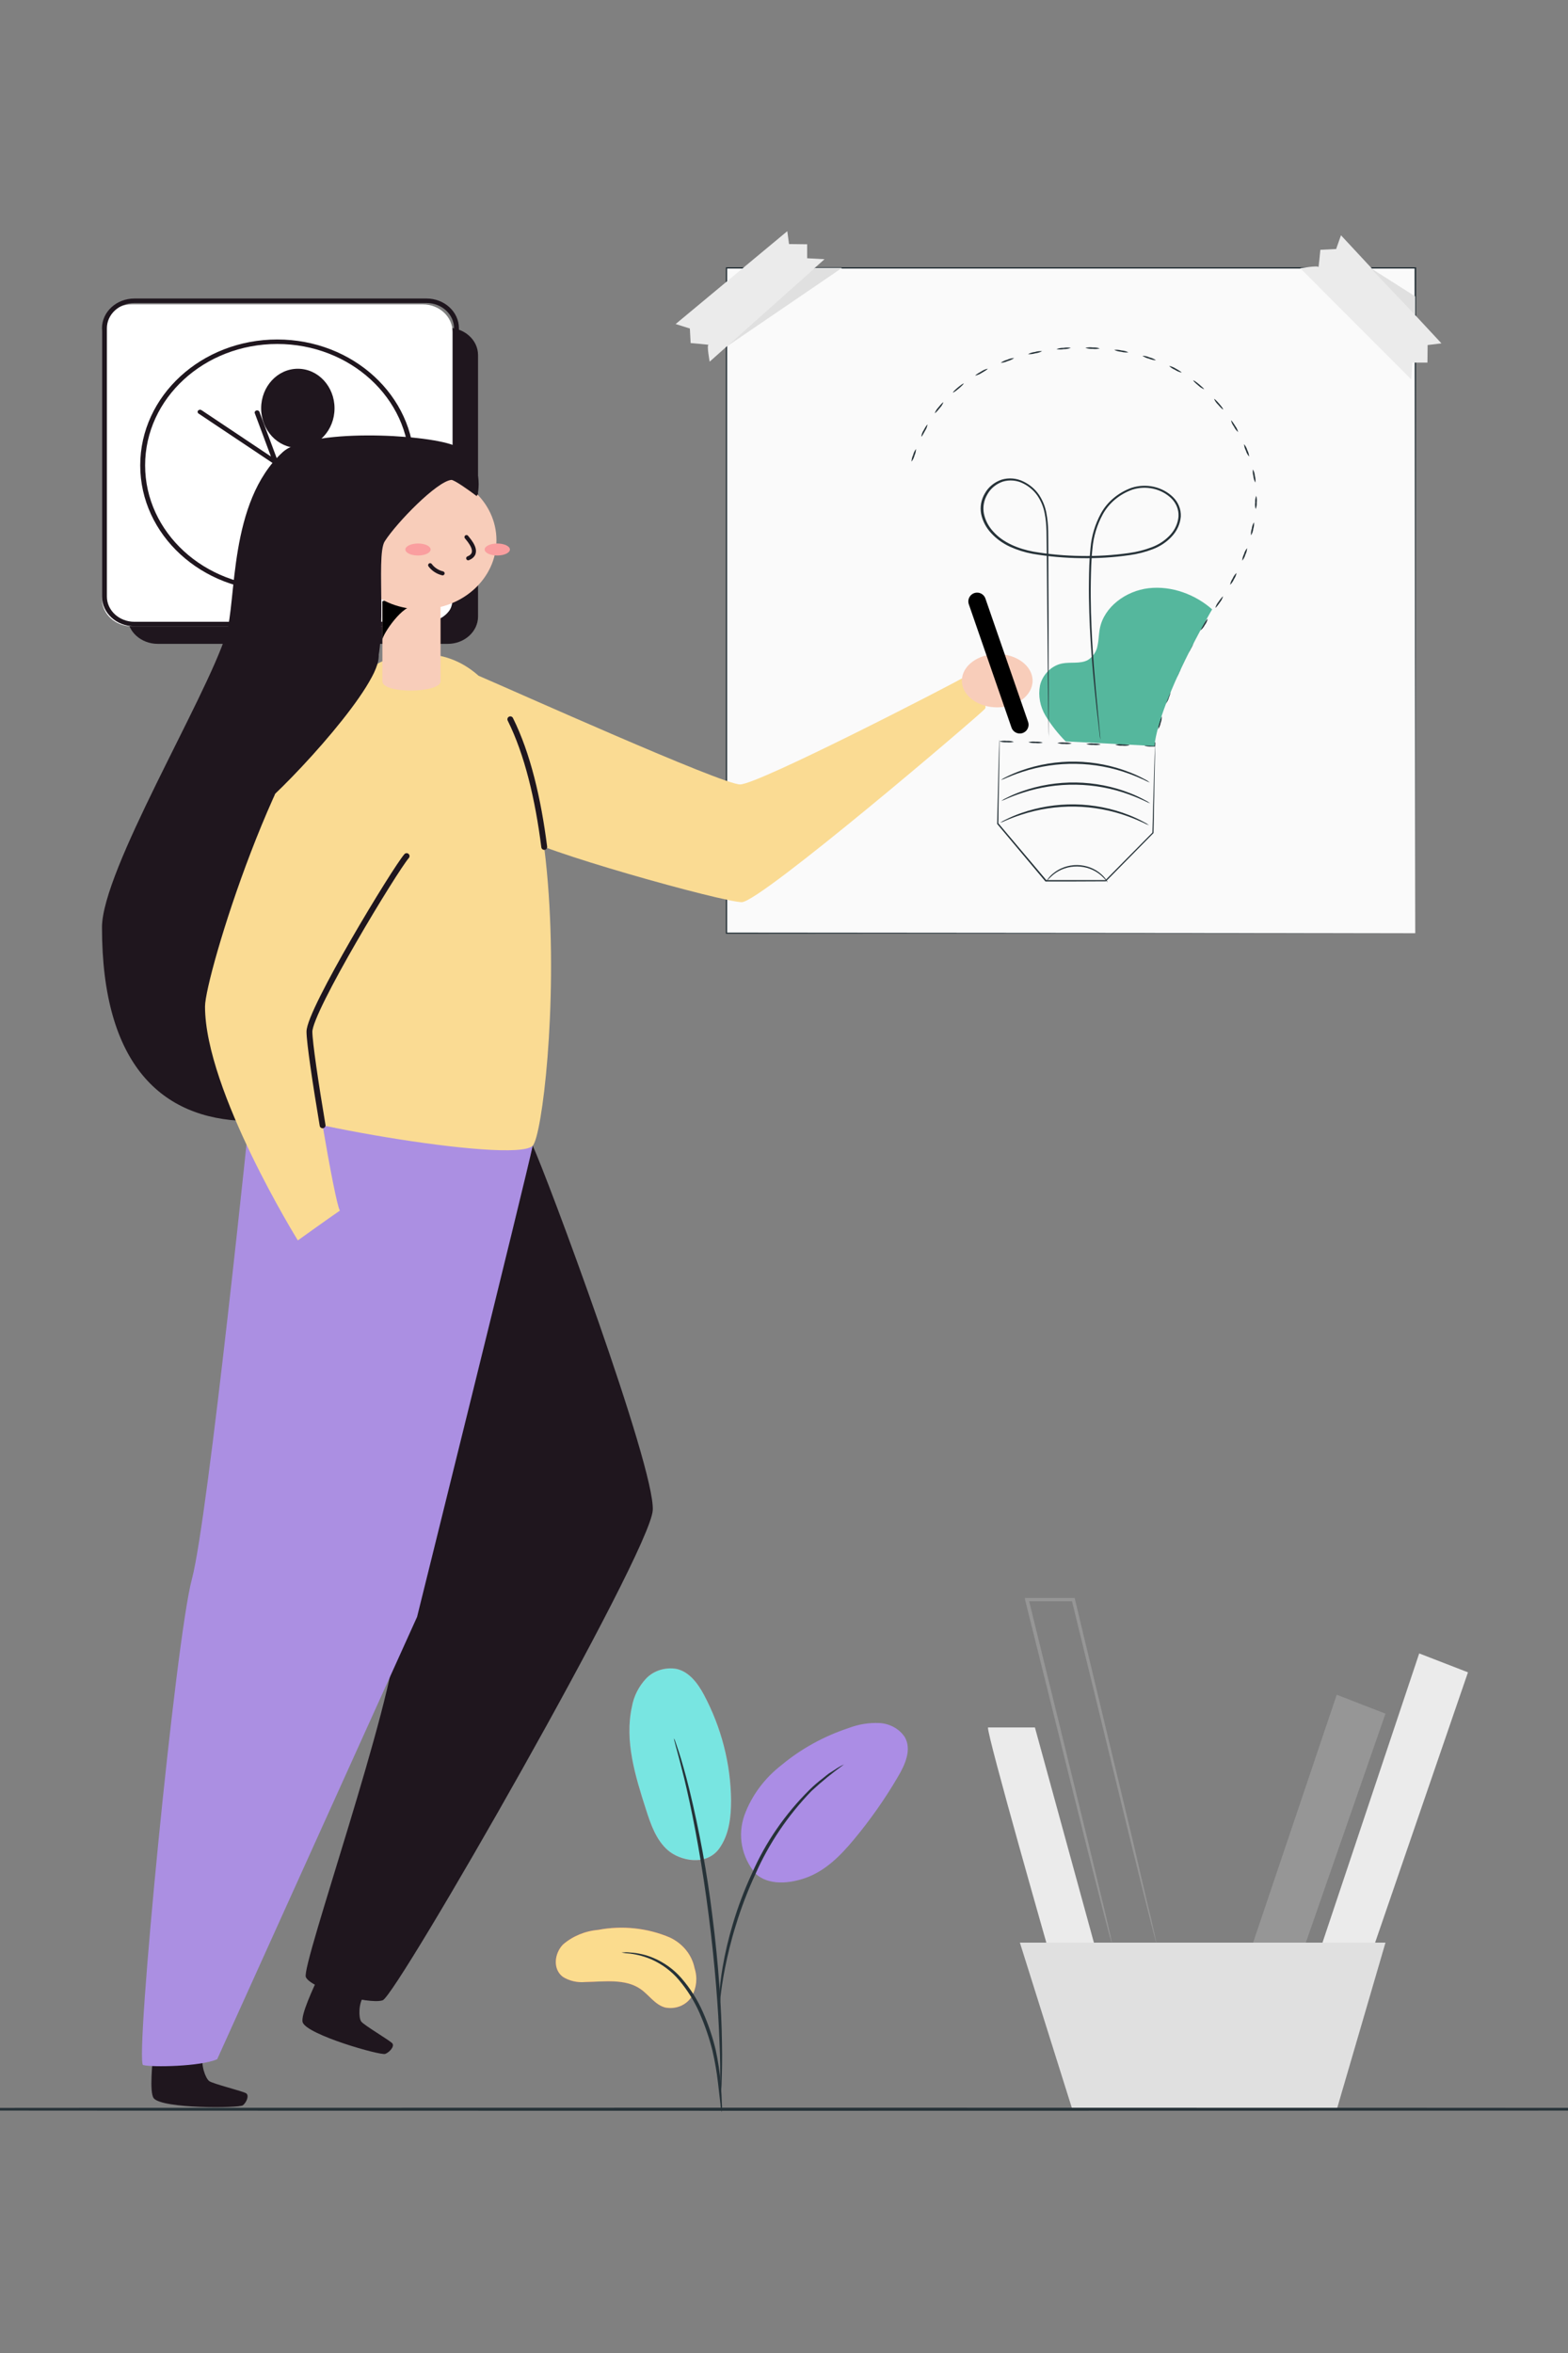 <svg width="268" height="402" viewBox="0 0 268 402" fill="none" xmlns="http://www.w3.org/2000/svg">
<rect x="0" y="0" width="268" height="402" fill="#808080" stroke="none"/>
<g clip-path="url(#clip0_1048_79925)">
<path d="M76.521 110H26.975C24.106 110 21.789 107.911 21.789 105.326V60.674C21.789 58.089 24.106 56 26.975 56H76.521C79.39 56 81.707 58.089 81.707 60.674V105.326C81.707 107.911 79.376 110 76.521 110Z" fill="#1F161E"/>
<path d="M72.246 107H22.534C19.711 107 17.431 104.907 17.431 102.316V56.684C17.431 54.093 19.711 52 22.534 52H72.246C75.069 52 77.35 54.093 77.35 56.684V102.316C77.35 104.907 75.069 107 72.246 107Z" fill="white"/>
<path fill-rule="evenodd" clip-rule="evenodd" d="M22.975 51.769C20.371 51.769 18.269 53.699 18.269 56.089V101.911C18.269 104.301 20.371 106.231 22.975 106.231H72.895C75.499 106.231 77.601 104.301 77.601 101.911V56.089C77.601 53.699 75.499 51.769 72.895 51.769H22.975ZM17.431 56.089C17.431 53.274 19.909 51 22.975 51H72.895C75.961 51 78.439 53.274 78.439 56.089V101.911C78.439 104.726 75.961 107 72.895 107H22.975C19.909 107 17.431 104.726 17.431 101.911V56.089Z" fill="#1F161E"/>
<path fill-rule="evenodd" clip-rule="evenodd" d="M47.39 58.768C34.916 58.768 24.804 68.05 24.804 79.5C24.804 90.95 34.916 100.232 47.39 100.232C59.864 100.232 69.977 90.95 69.977 79.5C69.977 68.05 59.864 58.768 47.39 58.768ZM23.968 79.5C23.968 67.626 34.454 58 47.39 58C60.326 58 70.813 67.626 70.813 79.5C70.813 91.374 60.326 101 47.39 101C34.454 101 23.968 91.374 23.968 79.5Z" fill="#1F161E"/>
<path fill-rule="evenodd" clip-rule="evenodd" d="M33.858 70.144C33.998 69.983 34.261 69.953 34.444 70.075L46.308 77.994L43.547 70.589C43.475 70.397 43.595 70.19 43.815 70.128C44.034 70.065 44.27 70.17 44.342 70.362L47.935 80L33.937 70.656C33.753 70.534 33.718 70.305 33.858 70.144Z" fill="#1F161E"/>
<path d="M241.89 45.767H124.142V159.438H241.89V45.767Z" fill="#FAFAFA"/>
<path d="M241.89 159.447C241.89 158.538 241.846 113.812 241.781 45.776L241.89 45.881H124.157L124.286 45.763C124.286 87.5 124.286 126.543 124.286 159.433L124.172 159.334L241.92 159.433L124.172 159.538H124.063V159.447C124.063 126.556 124.063 87.513 124.063 45.776V45.658H124.206H241.94H242.054V45.763C241.935 113.803 241.89 158.538 241.89 159.447Z" fill="#263238"/>
<path d="M173.29 126.733C172.887 126.836 172.466 126.864 172.052 126.815C171.634 126.841 171.214 126.787 170.82 126.656C171.222 126.554 171.643 126.527 172.057 126.579C172.475 126.55 172.895 126.603 173.29 126.733Z" fill="#263238"/>
<path d="M178.239 126.87C177.836 126.977 177.413 127.005 176.997 126.951C176.579 126.977 176.16 126.925 175.764 126.797C176.169 126.695 176.591 126.667 177.007 126.715C177.425 126.689 177.844 126.742 178.239 126.87Z" fill="#263238"/>
<path d="M183.184 127.02C182.782 127.122 182.361 127.15 181.947 127.101C181.528 127.128 181.108 127.074 180.714 126.942C181.117 126.84 181.537 126.812 181.952 126.861C182.37 126.834 182.79 126.889 183.184 127.02Z" fill="#263238"/>
<path d="M188.134 127.188C187.731 127.295 187.308 127.323 186.892 127.27C186.474 127.295 186.055 127.243 185.659 127.115C186.064 127.013 186.486 126.985 186.902 127.033C187.32 127.008 187.739 127.06 188.134 127.188Z" fill="#263238"/>
<path d="M193.079 127.315C192.677 127.418 192.256 127.445 191.842 127.397C191.423 127.423 191.004 127.369 190.609 127.238C191.012 127.135 191.432 127.107 191.847 127.156C192.265 127.13 192.685 127.184 193.079 127.315Z" fill="#263238"/>
<path d="M197.43 126.788C197.48 126.788 197.475 127.07 197.43 127.456V127.547H197.321C197.168 127.547 196.99 127.547 196.826 127.547C196.408 127.573 195.989 127.52 195.594 127.392C195.997 127.288 196.42 127.26 196.836 127.311C197.019 127.311 197.193 127.311 197.331 127.338L197.207 127.429C197.282 127.038 197.376 126.779 197.43 126.788Z" fill="#263238"/>
<path d="M198.569 122.372C198.591 122.755 198.527 123.139 198.381 123.498C198.318 123.878 198.17 124.242 197.945 124.566C197.986 123.803 198.198 123.056 198.569 122.372Z" fill="#263238"/>
<path d="M200.069 118.042C200.06 118.426 199.967 118.804 199.796 119.155C199.703 119.531 199.526 119.885 199.277 120.195C199.286 119.811 199.379 119.433 199.549 119.082C199.644 118.706 199.821 118.352 200.069 118.042Z" fill="#263238"/>
<path d="M201.88 113.816C201.844 114.199 201.724 114.571 201.529 114.911C201.407 115.279 201.205 115.621 200.935 115.915C200.972 115.533 201.092 115.161 201.286 114.82C201.407 114.452 201.609 114.11 201.88 113.816Z" fill="#263238"/>
<path d="M203.994 109.709C203.933 110.09 203.786 110.455 203.563 110.781C203.416 111.142 203.19 111.471 202.9 111.749C203.106 111.006 203.478 110.311 203.994 109.709Z" fill="#263238"/>
<path d="M206.414 105.751C206.327 106.125 206.158 106.479 205.919 106.792C205.744 107.137 205.495 107.446 205.187 107.7C205.273 107.326 205.442 106.973 205.682 106.66C206.023 106.128 206.355 105.715 206.414 105.751Z" fill="#263238"/>
<path d="M209.033 101.898C208.928 102.27 208.744 102.619 208.493 102.925C208.132 103.461 207.79 103.866 207.731 103.834C207.834 103.462 208.017 103.113 208.27 102.807C208.642 102.271 208.978 101.867 209.033 101.898Z" fill="#263238"/>
<path d="M211.344 97.877C211.284 98.257 211.137 98.621 210.914 98.945C210.765 99.305 210.54 99.634 210.25 99.913C210.312 99.532 210.459 99.167 210.681 98.84C210.829 98.482 211.055 98.154 211.344 97.877Z" fill="#263238"/>
<path d="M213.156 93.647C213.139 94.031 213.038 94.408 212.859 94.756C212.759 95.13 212.575 95.481 212.319 95.787C212.338 95.403 212.439 95.027 212.616 94.679C212.717 94.304 212.901 93.953 213.156 93.647Z" fill="#263238"/>
<path d="M214.329 89.235C214.372 89.618 214.33 90.004 214.205 90.371C214.162 90.754 214.034 91.126 213.829 91.462C213.786 91.079 213.828 90.693 213.953 90.326C213.993 89.942 214.121 89.57 214.329 89.235Z" fill="#263238"/>
<path d="M214.705 84.706C214.817 85.076 214.848 85.464 214.795 85.846C214.822 86.23 214.764 86.614 214.626 86.977C214.51 86.609 214.479 86.222 214.537 85.841C214.51 85.456 214.567 85.07 214.705 84.706Z" fill="#263238"/>
<path d="M214.151 80.198C214.342 80.54 214.453 80.914 214.478 81.298C214.588 81.669 214.613 82.057 214.552 82.438C214.364 82.096 214.252 81.722 214.225 81.339C214.118 80.967 214.093 80.579 214.151 80.198Z" fill="#263238"/>
<path d="M212.631 75.882C212.89 76.185 213.079 76.532 213.186 76.904C213.368 77.25 213.474 77.625 213.498 78.008C213.238 77.707 213.049 77.358 212.943 76.986C212.76 76.641 212.654 76.265 212.631 75.882Z" fill="#263238"/>
<path d="M210.409 71.829C210.468 71.793 210.785 72.215 211.117 72.765C211.359 73.081 211.528 73.44 211.612 73.819C211.309 73.553 211.068 73.233 210.904 72.879C210.66 72.565 210.491 72.207 210.409 71.829Z" fill="#263238"/>
<path d="M207.513 68.153C207.568 68.108 207.954 68.476 208.379 68.971C208.805 69.466 209.102 69.88 209.043 69.934C208.983 69.989 208.597 69.607 208.176 69.116C207.887 68.84 207.661 68.512 207.513 68.153Z" fill="#263238"/>
<path d="M203.959 65C204.003 64.945 204.454 65.245 204.949 65.659C205.444 66.072 205.845 66.454 205.795 66.499C205.42 66.345 205.082 66.124 204.8 65.85C204.29 65.427 203.914 65.05 203.959 65Z" fill="#263238"/>
<path d="M199.821 62.515C200.229 62.593 200.614 62.748 200.954 62.969C201.548 63.292 201.994 63.596 201.944 63.651C201.537 63.563 201.153 63.401 200.816 63.173C200.439 63.017 200.101 62.793 199.821 62.515Z" fill="#263238"/>
<path d="M195.257 60.779C195.676 60.792 196.088 60.887 196.465 61.056C196.87 61.151 197.25 61.32 197.583 61.552C197.165 61.535 196.754 61.44 196.376 61.275C195.97 61.181 195.589 61.013 195.257 60.779Z" fill="#263238"/>
<path d="M190.436 59.78C190.851 59.73 191.272 59.761 191.673 59.87C192.091 59.9 192.498 60.009 192.866 60.193C192.451 60.24 192.03 60.209 191.629 60.102C191.211 60.069 190.806 59.959 190.436 59.78Z" fill="#263238"/>
<path d="M185.501 59.434C185.906 59.335 186.328 59.312 186.743 59.366C187.162 59.345 187.581 59.401 187.976 59.53C187.572 59.633 187.148 59.658 186.733 59.602C186.314 59.622 185.895 59.565 185.501 59.434Z" fill="#263238"/>
<path d="M180.566 59.648C180.95 59.496 181.366 59.424 181.784 59.434C182.193 59.357 182.616 59.357 183.026 59.434C182.641 59.583 182.226 59.656 181.808 59.648C181.398 59.724 180.976 59.724 180.566 59.648Z" fill="#263238"/>
<path d="M175.705 60.502C176.067 60.308 176.467 60.182 176.883 60.134C177.281 60.011 177.702 59.965 178.12 59.998C177.758 60.19 177.358 60.315 176.942 60.366C176.544 60.486 176.123 60.533 175.705 60.502Z" fill="#263238"/>
<path d="M171.037 61.992C171.362 61.749 171.738 61.57 172.141 61.465C172.515 61.29 172.925 61.188 173.344 61.165C173.015 61.404 172.638 61.581 172.235 61.688C171.862 61.862 171.455 61.966 171.037 61.992Z" fill="#263238"/>
<path d="M166.701 64.169C166.662 64.114 167.102 63.805 167.691 63.478C168.025 63.247 168.408 63.081 168.815 62.992C168.849 63.051 168.409 63.36 167.825 63.683C167.49 63.913 167.108 64.078 166.701 64.169Z" fill="#263238"/>
<path d="M162.885 67.054C162.835 67.008 163.207 66.627 163.717 66.2C164.226 65.772 164.672 65.472 164.706 65.522C164.741 65.573 164.38 65.954 163.88 66.377C163.38 66.799 162.939 67.099 162.885 67.054Z" fill="#263238"/>
<path d="M159.776 70.58C159.91 70.215 160.122 69.878 160.4 69.589C160.806 69.08 161.182 68.68 161.236 68.744C161.1 69.108 160.886 69.443 160.608 69.73C160.212 70.234 159.836 70.616 159.776 70.58Z" fill="#263238"/>
<path d="M157.475 74.596C157.513 74.211 157.649 73.839 157.871 73.51C158.168 72.942 158.46 72.506 158.524 72.538C158.466 72.918 158.323 73.283 158.103 73.61C157.801 74.169 157.554 74.623 157.475 74.596Z" fill="#263238"/>
<path d="M155.797 78.867C155.803 78.481 155.896 78.101 156.069 77.749C156.153 77.375 156.322 77.02 156.564 76.709C156.556 77.094 156.467 77.473 156.302 77.827C156.211 78.201 156.04 78.555 155.797 78.867Z" fill="#263238"/>
<path d="M182.14 126.665C180.821 125.336 179.672 123.872 178.715 122.303C177.758 120.717 177.421 118.878 177.759 117.092C178.175 115.338 179.625 113.73 181.536 113.353C183.021 113.062 184.664 113.466 185.951 112.753C186.394 112.465 186.769 112.096 187.051 111.67C187.334 111.245 187.519 110.77 187.595 110.277C187.808 109.3 187.798 108.291 187.996 107.31C188.723 103.72 192.381 100.949 196.326 100.494C200.271 100.04 204.311 101.571 207.176 104.106C207.176 104.106 198.227 119.314 197.306 127.451L182.14 126.665Z" fill="#55B79D"/>
<path d="M188.08 126.429C188.08 126.429 188.08 126.302 188.02 126.052C187.961 125.802 187.941 125.411 187.882 124.93C187.768 123.925 187.605 122.471 187.387 120.609C187.001 116.856 186.397 111.422 186.179 104.679C186.129 102.993 186.095 101.226 186.12 99.386C186.144 97.546 186.169 95.628 186.387 93.643C186.561 91.574 187.17 89.556 188.179 87.7C189.282 85.706 191.143 84.154 193.411 83.338C194.626 82.947 195.938 82.886 197.189 83.163C198.44 83.44 199.578 84.044 200.464 84.901C200.924 85.348 201.281 85.875 201.514 86.451C201.747 87.027 201.851 87.64 201.821 88.254C201.716 89.5 201.184 90.683 200.301 91.634C199.418 92.596 198.296 93.349 197.029 93.829C195.759 94.313 194.429 94.652 193.069 94.838C190.328 95.234 187.553 95.407 184.778 95.356C181.996 95.328 179.222 95.08 176.487 94.615C175.141 94.367 173.836 93.958 172.606 93.397C171.388 92.835 170.306 92.053 169.424 91.098C168.54 90.16 167.943 89.023 167.696 87.804C167.47 86.59 167.7 85.342 168.349 84.265C168.953 83.19 169.974 82.361 171.21 81.943C171.822 81.763 172.467 81.699 173.106 81.756C173.745 81.812 174.365 81.987 174.928 82.27C176.016 82.801 176.935 83.584 177.591 84.542C178.211 85.486 178.634 86.527 178.838 87.613C179.264 89.726 179.14 91.793 179.175 93.77C179.175 97.732 179.205 101.421 179.219 104.792C179.219 111.522 179.244 116.974 179.254 120.759C179.254 122.631 179.254 124.089 179.254 125.098C179.254 125.584 179.254 125.956 179.254 126.224C179.254 126.493 179.254 126.611 179.254 126.611C179.254 126.611 179.254 126.479 179.254 126.224C179.254 125.97 179.254 125.584 179.224 125.098C179.224 124.089 179.19 122.631 179.16 120.759C179.12 116.974 179.066 111.522 178.997 104.792C178.967 101.421 178.937 97.732 178.903 93.77C178.858 91.793 178.972 89.726 178.551 87.677C178.355 86.639 177.95 85.644 177.358 84.742C176.741 83.827 175.87 83.079 174.834 82.575C174.316 82.314 173.745 82.154 173.157 82.102C172.569 82.051 171.976 82.109 171.413 82.275C170.269 82.668 169.327 83.439 168.77 84.437C168.165 85.443 167.951 86.608 168.161 87.74C168.4 88.896 168.967 89.972 169.805 90.862C171.473 92.711 174.022 93.756 176.65 94.251C179.332 94.706 182.051 94.95 184.778 94.983C187.536 95.035 190.294 94.864 193.02 94.474C194.343 94.292 195.636 93.961 196.871 93.488C198.08 93.032 199.153 92.317 199.999 91.403C200.834 90.51 201.335 89.395 201.43 88.222C201.46 87.656 201.365 87.091 201.152 86.559C200.939 86.027 200.61 85.54 200.187 85.128C199.351 84.322 198.279 83.753 197.1 83.491C195.921 83.23 194.685 83.285 193.539 83.651C191.356 84.435 189.563 85.927 188.5 87.845C187.507 89.661 186.905 91.635 186.728 93.661C186.501 95.624 186.481 97.536 186.441 99.372C186.402 101.208 186.441 102.975 186.471 104.656C186.669 111.394 187.209 116.828 187.55 120.581C187.728 122.449 187.867 123.903 187.961 124.907C188.005 125.388 188.035 125.766 188.06 126.034C188.085 126.302 188.08 126.429 188.08 126.429Z" fill="#263238"/>
<path d="M170.825 126.279C170.825 126.279 170.825 126.37 170.825 126.543C170.825 126.715 170.825 126.997 170.825 127.31C170.825 127.997 170.825 128.978 170.795 130.227C170.755 132.758 170.701 136.361 170.632 140.709V140.646L178.873 150.405L178.774 150.36H183.724H189.006L188.912 150.396L196.995 142.218L196.965 142.281C197.094 137.665 197.203 133.817 197.277 131.104C197.321 129.769 197.356 128.714 197.381 127.978L197.42 127.156V126.942C197.42 126.897 197.42 126.87 197.42 126.87C197.42 126.87 197.42 126.897 197.42 126.942C197.42 126.988 197.42 127.07 197.42 127.156C197.42 127.356 197.42 127.61 197.42 127.978C197.42 128.714 197.42 129.773 197.376 131.109C197.321 133.835 197.247 137.67 197.158 142.286V142.327L197.128 142.354L189.07 150.533L189.035 150.569H188.976L183.694 150.592H178.745H178.68L178.641 150.546L170.429 140.764V140.737V140.7C170.533 136.357 170.617 132.754 170.681 130.223C170.716 128.973 170.746 127.992 170.765 127.306C170.765 126.979 170.765 126.724 170.8 126.538C170.835 126.352 170.825 126.279 170.825 126.279Z" fill="#263238"/>
<path d="M196.391 140.991C196.062 140.88 195.745 140.74 195.445 140.573C194.846 140.292 193.96 139.905 192.851 139.496C186.993 137.338 180.475 137.232 174.537 139.197C173.641 139.486 172.763 139.817 171.903 140.187C171.595 140.339 171.274 140.468 170.943 140.573C171.216 140.368 171.515 140.194 171.834 140.055C172.673 139.633 173.541 139.263 174.433 138.947C180.414 136.818 187.066 136.927 192.96 139.251C193.841 139.598 194.696 139.997 195.519 140.446C195.83 140.599 196.122 140.782 196.391 140.991Z" fill="#263238"/>
<path d="M196.584 137.252C196.257 137.137 195.94 136.997 195.638 136.834C195.04 136.552 194.153 136.166 193.045 135.757C187.186 133.599 180.668 133.492 174.73 135.457C173.835 135.746 172.956 136.077 172.097 136.447C171.788 136.599 171.467 136.728 171.136 136.834C171.409 136.628 171.708 136.454 172.027 136.316C172.867 135.893 173.737 135.523 174.631 135.207C180.61 133.078 187.261 133.187 193.154 135.511C194.034 135.858 194.889 136.257 195.713 136.706C196.024 136.858 196.317 137.041 196.584 137.252Z" fill="#263238"/>
<path d="M196.529 133.685C196.201 133.573 195.884 133.433 195.584 133.267C194.985 132.985 194.099 132.599 192.995 132.19C187.136 130.035 180.619 129.929 174.68 131.89C173.552 132.258 172.661 132.617 172.052 132.881C171.735 133.036 171.404 133.165 171.062 133.267C171.338 133.066 171.637 132.893 171.953 132.749C172.793 132.327 173.663 131.957 174.557 131.64C180.538 129.512 187.19 129.621 193.084 131.945C193.973 132.29 194.836 132.69 195.668 133.14C195.977 133.29 196.266 133.473 196.529 133.685Z" fill="#263238"/>
<path d="M189.327 150.76C188.966 150.305 188.562 149.881 188.119 149.492C187.03 148.571 185.61 148.049 184.129 148.028C182.648 148.008 181.21 148.488 180.091 149.379C179.638 149.756 179.219 150.166 178.838 150.605C178.892 150.459 178.972 150.322 179.076 150.201C179.328 149.85 179.629 149.531 179.972 149.251C181.104 148.293 182.593 147.771 184.133 147.793C185.673 147.815 187.144 148.379 188.243 149.37C188.575 149.66 188.864 149.988 189.104 150.346C189.204 150.471 189.28 150.611 189.327 150.76Z" fill="#263238"/>
<path d="M134.562 39.497L115.48 55.359L117.91 56.127L118.044 58.612C118.044 58.612 121.509 58.903 121.098 58.934C120.761 58.934 121.296 61.788 121.296 61.788L140.927 44.286L137.957 44.122V41.733L134.859 41.696L134.562 39.497Z" fill="#EBEBEB"/>
<path d="M124.142 59.253L139.264 45.767H143.917L124.142 59.253Z" fill="#E0E0E0"/>
<path d="M246.37 58.662L229.198 40.197L228.372 42.546L225.674 42.678C225.674 42.678 225.362 46.044 225.328 45.631C225.328 45.308 222.239 45.826 222.239 45.826L241.207 64.823L241.385 61.947H243.974L244.008 58.948L246.37 58.662Z" fill="#EBEBEB"/>
<path d="M234.223 45.767L241.89 53.855V50.643L234.223 45.767Z" fill="#E0E0E0"/>
<path d="M168.868 295.13C168.552 296.01 179.763 335.13 179.763 335.13L187.454 333.66L176.887 295.13H168.868Z" fill="#EBEBEB"/>
<path d="M228.471 289.54L213.088 335.13H222.065L236.805 292.77L228.471 289.54Z" fill="#969696"/>
<path d="M242.568 282.48L224.952 335.13H233.918L250.903 285.71L242.568 282.48Z" fill="#EBEBEB"/>
<path d="M174.316 331.89L183.292 360.42H228.471L236.805 331.89H174.316Z" fill="#E0E0E0"/>
<path d="M197.629 331.89C197.585 331.797 197.552 331.7 197.531 331.6C197.466 331.38 197.39 331.09 197.292 330.73L196.42 327.36L193.315 314.9C190.733 304.31 187.16 289.68 183.173 273.35L183.456 273.55H175.536L175.819 273.23C179.828 289.58 183.445 304.23 186.016 314.82C187.28 320.08 188.304 324.34 189.023 327.31L189.807 330.7C189.883 331.07 189.949 331.36 189.992 331.59C190.004 331.69 190.004 331.79 189.992 331.89C189.946 331.797 189.91 331.7 189.883 331.6C189.883 331.38 189.742 331.09 189.644 330.73C189.437 329.92 189.132 328.8 188.761 327.36C187.999 324.36 186.92 320.15 185.58 314.9C182.944 304.31 179.283 289.68 175.209 273.35L175.187 273H183.674L183.728 273.21C187.65 289.55 191.158 304.21 193.697 314.79C194.928 320.05 195.875 324.31 196.627 327.28C196.954 328.73 197.215 329.87 197.39 330.67C197.477 331.04 197.531 331.33 197.586 331.56C197.612 331.668 197.626 331.779 197.629 331.89Z" fill="#969696"/>
<g clip-path="url(#clip1_1048_79925)">
<path d="M423.625 360.36C423.625 360.5 293.907 360.62 133.935 360.62C-26.037 360.62 -155.789 360.5 -155.789 360.36C-155.789 360.22 -26.146 360.09 133.935 360.09C294.016 360.09 423.625 360.21 423.625 360.36Z" fill="#263238"/>
<path d="M114.466 331C110.647 329.381 106.363 328.929 102.243 329.71C99.986 329.906 97.865 330.789 96.219 332.22C94.726 333.76 94.454 336.45 96.219 337.75C97.339 338.441 98.689 338.749 100.032 338.62C103.3 338.56 106.84 338.02 109.433 339.79C110.915 340.79 111.906 342.48 113.671 342.97C114.552 343.152 115.474 343.067 116.298 342.726C117.121 342.385 117.802 341.807 118.236 341.08C119.068 339.59 119.24 337.863 118.715 336.26C118.498 335.141 118.001 334.084 117.264 333.172C116.527 332.259 115.569 331.516 114.466 331Z" fill="#E8505B"/>
<path d="M114.466 331C110.647 329.381 106.363 328.929 102.243 329.71C99.986 329.906 97.865 330.789 96.219 332.22C94.726 333.76 94.454 336.45 96.219 337.75C97.339 338.441 98.689 338.749 100.032 338.62C103.3 338.56 106.84 338.02 109.433 339.79C110.915 340.79 111.906 342.48 113.671 342.97C114.552 343.152 115.474 343.067 116.298 342.726C117.121 342.385 117.802 341.807 118.236 341.08C119.068 339.59 119.24 337.863 118.715 336.26C118.498 335.141 118.001 334.084 117.264 333.172C116.527 332.259 115.569 331.516 114.466 331Z" fill="#FBDC8E"/>
<path d="M122.877 315.89C120.622 318.89 116.199 317.89 114.161 316.12C112.124 314.35 111.22 311.68 110.414 309.17C108.573 303.44 106.71 297.43 108.006 291.57C108.318 289.797 109.155 288.136 110.425 286.77C111.067 286.098 111.89 285.593 112.811 285.306C113.733 285.018 114.721 284.957 115.676 285.13C117.855 285.65 119.304 287.65 120.317 289.54C123.299 295.15 124.884 301.298 124.958 307.54C124.958 310.44 124.642 313.49 122.877 315.89Z" fill="#E8505B"/>
<path d="M122.877 315.89C120.622 318.89 116.199 317.89 114.161 316.12C112.124 314.35 111.22 311.68 110.414 309.17C108.573 303.44 106.71 297.43 108.006 291.57C108.318 289.797 109.155 288.136 110.425 286.77C111.067 286.098 111.89 285.593 112.811 285.306C113.733 285.018 114.721 284.957 115.676 285.13C117.855 285.65 119.304 287.65 120.317 289.54C123.299 295.15 124.884 301.298 124.958 307.54C124.958 310.44 124.642 313.49 122.877 315.89Z" fill="#78E5E1"/>
<path d="M129.152 320.13C127.966 318.734 127.172 317.092 126.837 315.349C126.503 313.606 126.64 311.814 127.235 310.13C128.458 306.775 130.667 303.795 133.619 301.52C136.96 298.748 140.861 296.605 145.101 295.21C146.738 294.586 148.505 294.299 150.276 294.37C151.159 294.414 152.018 294.654 152.777 295.071C153.536 295.487 154.173 296.067 154.634 296.76C155.865 298.87 154.721 301.46 153.468 303.56C151.286 307.294 148.783 310.862 145.984 314.23C143.739 316.93 141.158 319.6 137.704 320.83C134.251 322.06 130.666 321.94 128.814 319.75" fill="#AB8DE5"/>
<path d="M123.345 360.84C123.226 360.394 123.157 359.939 123.138 359.48C123.018 358.48 122.877 357.26 122.713 355.79C122.501 353.973 122.188 352.168 121.777 350.38C121.233 348.201 120.505 346.065 119.598 343.99C118.703 341.923 117.492 339.984 116.003 338.23C114.791 336.798 113.246 335.633 111.481 334.82C110.282 334.287 108.999 333.93 107.679 333.76C107.188 333.742 106.699 333.681 106.219 333.58C106.715 333.528 107.216 333.528 107.712 333.58C109.08 333.662 110.421 333.974 111.667 334.5C113.526 335.287 115.16 336.461 116.438 337.93C117.989 339.711 119.245 341.692 120.164 343.81C121.094 345.911 121.823 348.083 122.343 350.3C122.733 352.111 123.009 353.94 123.171 355.78C123.302 357.35 123.367 358.62 123.389 359.5C123.43 359.947 123.415 360.396 123.345 360.84Z" fill="#263238"/>
<path d="M123.106 358C123.08 357.794 123.08 357.586 123.106 357.38C123.106 356.9 123.106 356.31 123.106 355.58C123.106 354.02 123.106 351.77 122.975 348.98C122.79 343.41 122.212 335.72 121.134 327.27C120.055 318.82 118.661 311.27 117.397 305.77C117.092 304.41 116.787 303.18 116.504 302.1C116.22 301.02 116.003 300.1 115.785 299.34C115.567 298.58 115.436 298.06 115.316 297.6C115.249 297.398 115.209 297.19 115.196 296.98C115.295 297.17 115.375 297.367 115.436 297.57C115.589 298.02 115.774 298.57 116.013 299.28C116.253 299.99 116.536 300.95 116.841 302.03C117.146 303.11 117.484 304.33 117.811 305.69C119.543 312.793 120.856 319.977 121.744 327.21C122.833 335.67 123.324 343.38 123.4 348.97C123.465 351.76 123.4 354.02 123.345 355.58C123.345 356.31 123.269 356.91 123.236 357.38C123.22 357.591 123.176 357.799 123.106 358Z" fill="#263238"/>
<path d="M122.91 343.12C122.853 342.494 122.853 341.866 122.91 341.24C123.011 339.535 123.208 337.836 123.498 336.15C123.924 333.651 124.506 331.177 125.241 328.74C126.124 325.76 127.23 322.84 128.553 320C130.853 314.753 134.176 309.934 138.358 305.78C139.083 305.068 139.858 304.4 140.678 303.78C141.027 303.5 141.343 303.23 141.659 303L142.563 302.43C143.102 302.054 143.674 301.72 144.273 301.43C142.309 302.846 140.443 304.372 138.685 306C134.641 310.189 131.406 314.981 129.119 320.17C127.805 323.001 126.691 325.907 125.786 328.87C124.925 331.6 124.348 334.11 123.923 336.22C123.498 338.33 123.28 340.06 123.138 341.22C123.109 341.857 123.032 342.492 122.91 343.12Z" fill="#263238"/>
</g>
<path d="M26.18 350.919C26.116 351.879 25.47 357.496 26.286 358.489C27.785 360.285 40.873 360.195 41.519 359.676C42.165 359.157 42.605 358.002 42.08 357.639C41.554 357.276 36.434 356.03 35.767 355.55C35.099 355.07 34.275 352.651 34.723 351.399" fill="#1F161E"/>
<path d="M91.044 195.748C93.274 200.366 112 250.68 111.567 258.016C111.134 265.352 67.801 340.943 65.408 341.741C63.015 342.539 53.073 339.75 52.27 337.765C51.468 335.78 67.368 290.668 67.801 279.116" fill="#1F161E"/>
<path d="M91.044 195.748C89.922 201.19 71.288 276.236 71.288 276.236L37.123 351.808C34.282 353.073 25.924 353.209 24.461 352.807C22.998 352.405 30.022 280.037 32.798 269.782C35.575 259.528 42.882 188.334 42.882 188.334C42.882 188.334 81.159 188.912 91.044 195.748Z" fill="#AB8FE2"/>
<path d="M81.812 115.455C87.451 117.861 123.405 134.018 126.494 134.018C129.583 134.018 162.448 117.057 164.38 115.915C166.219 117.595 169.024 120.241 168.343 121.104C167.661 121.967 129.974 154.132 126.778 154.132C123.582 154.132 91.214 145.136 88.7 142.665" fill="#FADB93"/>
<path d="M69.612 111.945C101.923 107.107 94.225 192.511 91.044 195.748C87.862 198.985 44.281 191.208 41.448 188.146C38.614 185.085 46.937 112.756 69.612 111.945Z" fill="#FADB93"/>
<path d="M54.166 338.303C53.783 339.192 51.283 344.362 51.745 345.536C52.576 347.663 65.06 351.218 65.848 350.9C66.636 350.582 67.446 349.603 67.07 349.116C66.693 348.63 62.226 346.022 61.743 345.373C61.261 344.725 61.289 342.202 62.141 341.131" fill="#1F161E"/>
<path d="M75.3 116.395C75.3 118.432 65.358 118.587 65.358 116.395V102.774H75.3V116.395Z" fill="#F8CDBA"/>
<path d="M65.351 109.345C65.351 108.365 69.008 103.033 70.904 103.604C68.568 102.845 66.21 102.223 65.351 102.748V109.345Z" fill="black"/>
<path d="M71.934 104.097C64.8 104.097 59.017 98.815 59.017 92.299C59.017 85.782 64.8 80.5 71.934 80.5C79.068 80.5 84.852 85.782 84.852 92.299C84.852 98.815 79.068 104.097 71.934 104.097Z" fill="#F8CDBA"/>
<path d="M84.993 94.906C83.801 94.906 82.835 94.447 82.835 93.881C82.835 93.315 83.801 92.856 84.993 92.856C86.186 92.856 87.152 93.315 87.152 93.881C87.152 94.447 86.186 94.906 84.993 94.906Z" fill="#FA9E9F"/>
<path d="M71.444 94.906C70.252 94.906 69.285 94.447 69.285 93.881C69.285 93.315 70.252 92.856 71.444 92.856C72.636 92.856 73.603 93.315 73.603 93.881C73.603 94.447 72.636 94.906 71.444 94.906Z" fill="#FA9E9F"/>
<path d="M79.731 91.754C80.136 92.279 82.21 94.484 80.022 95.379" stroke="#1F161E" stroke-width="0.69" stroke-miterlimit="10" stroke-linecap="round"/>
<path d="M75.648 97.955C74.777 97.74 74.02 97.244 73.518 96.56" stroke="#1F161E" stroke-width="0.69" stroke-miterlimit="10" stroke-linecap="round"/>
<path d="M64.052 95.457C62.479 95.457 61.204 94.293 61.204 92.856C61.204 91.42 62.479 90.255 64.052 90.255C65.624 90.255 66.899 91.42 66.899 92.856C66.899 94.293 65.624 95.457 64.052 95.457Z" fill="#F8CDBA"/>
<path d="M42.044 191.519C27.721 191.162 17.431 182.004 17.431 158.439C17.431 148.71 35.142 119.417 38.657 108.352C40.475 102.638 39.012 85.825 48.294 77.27C52.767 73.151 72.438 74.124 77.516 76.063C82.593 78.003 81.997 83.847 81.478 84.761C80.264 83.827 77.601 81.933 77.125 81.992C74.632 82.271 67.829 89.263 65.763 92.474C64.087 95.068 66.672 111.18 63.398 115.785C60.124 120.39 48.535 117.971 48.535 117.971" fill="#1F161E"/>
<path d="M69.498 146.258C67.517 148.522 52.888 172.631 52.888 176.257C52.888 179.883 57.227 205.581 58.093 206.827C56.112 208.182 50.907 211.918 50.907 211.918C50.907 211.918 35.042 186.33 35.042 171.956C35.042 166.858 47.683 125.424 59.833 115.915" fill="#FADB93"/>
<path d="M69.498 146.258C67.517 148.522 52.888 172.631 52.888 176.257C52.888 178.054 53.96 185.279 55.139 192.258" stroke="#1F161E" stroke-linecap="round" stroke-linejoin="round"/>
<path d="M64.705 111.907C65.308 116.693 50.019 133.396 44.061 138.286C38.11 131.437 41.682 114.469 41.682 114.469L53.825 109.344L64.705 111.907Z" fill="#1F161E"/>
<path d="M50.907 76.517C47.444 76.517 44.636 73.491 44.636 69.759C44.636 66.026 47.444 63 50.907 63C54.37 63 57.177 66.026 57.177 69.759C57.177 73.491 54.37 76.517 50.907 76.517Z" fill="#1F161E"/>
<path d="M87.223 122.888C90.163 128.784 91.981 136.509 93.018 144.695" stroke="#1F161E" stroke-linecap="round" stroke-linejoin="round"/>
<path d="M170.445 120.851C167.107 120.851 164.401 118.812 164.401 116.298C164.401 113.783 167.107 111.744 170.445 111.744C173.782 111.744 176.488 113.783 176.488 116.298C176.488 118.812 173.782 120.851 170.445 120.851Z" fill="#F8CDBA"/>
<path d="M167.007 102.748L174.301 123.815" stroke="black" stroke-width="3" stroke-miterlimit="10" stroke-linecap="round"/>
</g>
<defs>
<clipPath id="clip0_1048_79925">
<rect width="268" height="402" rx="8" fill="white"/>
</clipPath>
<clipPath id="clip1_1048_79925">
<rect width="579.414" height="75.84" fill="white" transform="translate(-155.789 285)"/>
</clipPath>
</defs>
</svg>
